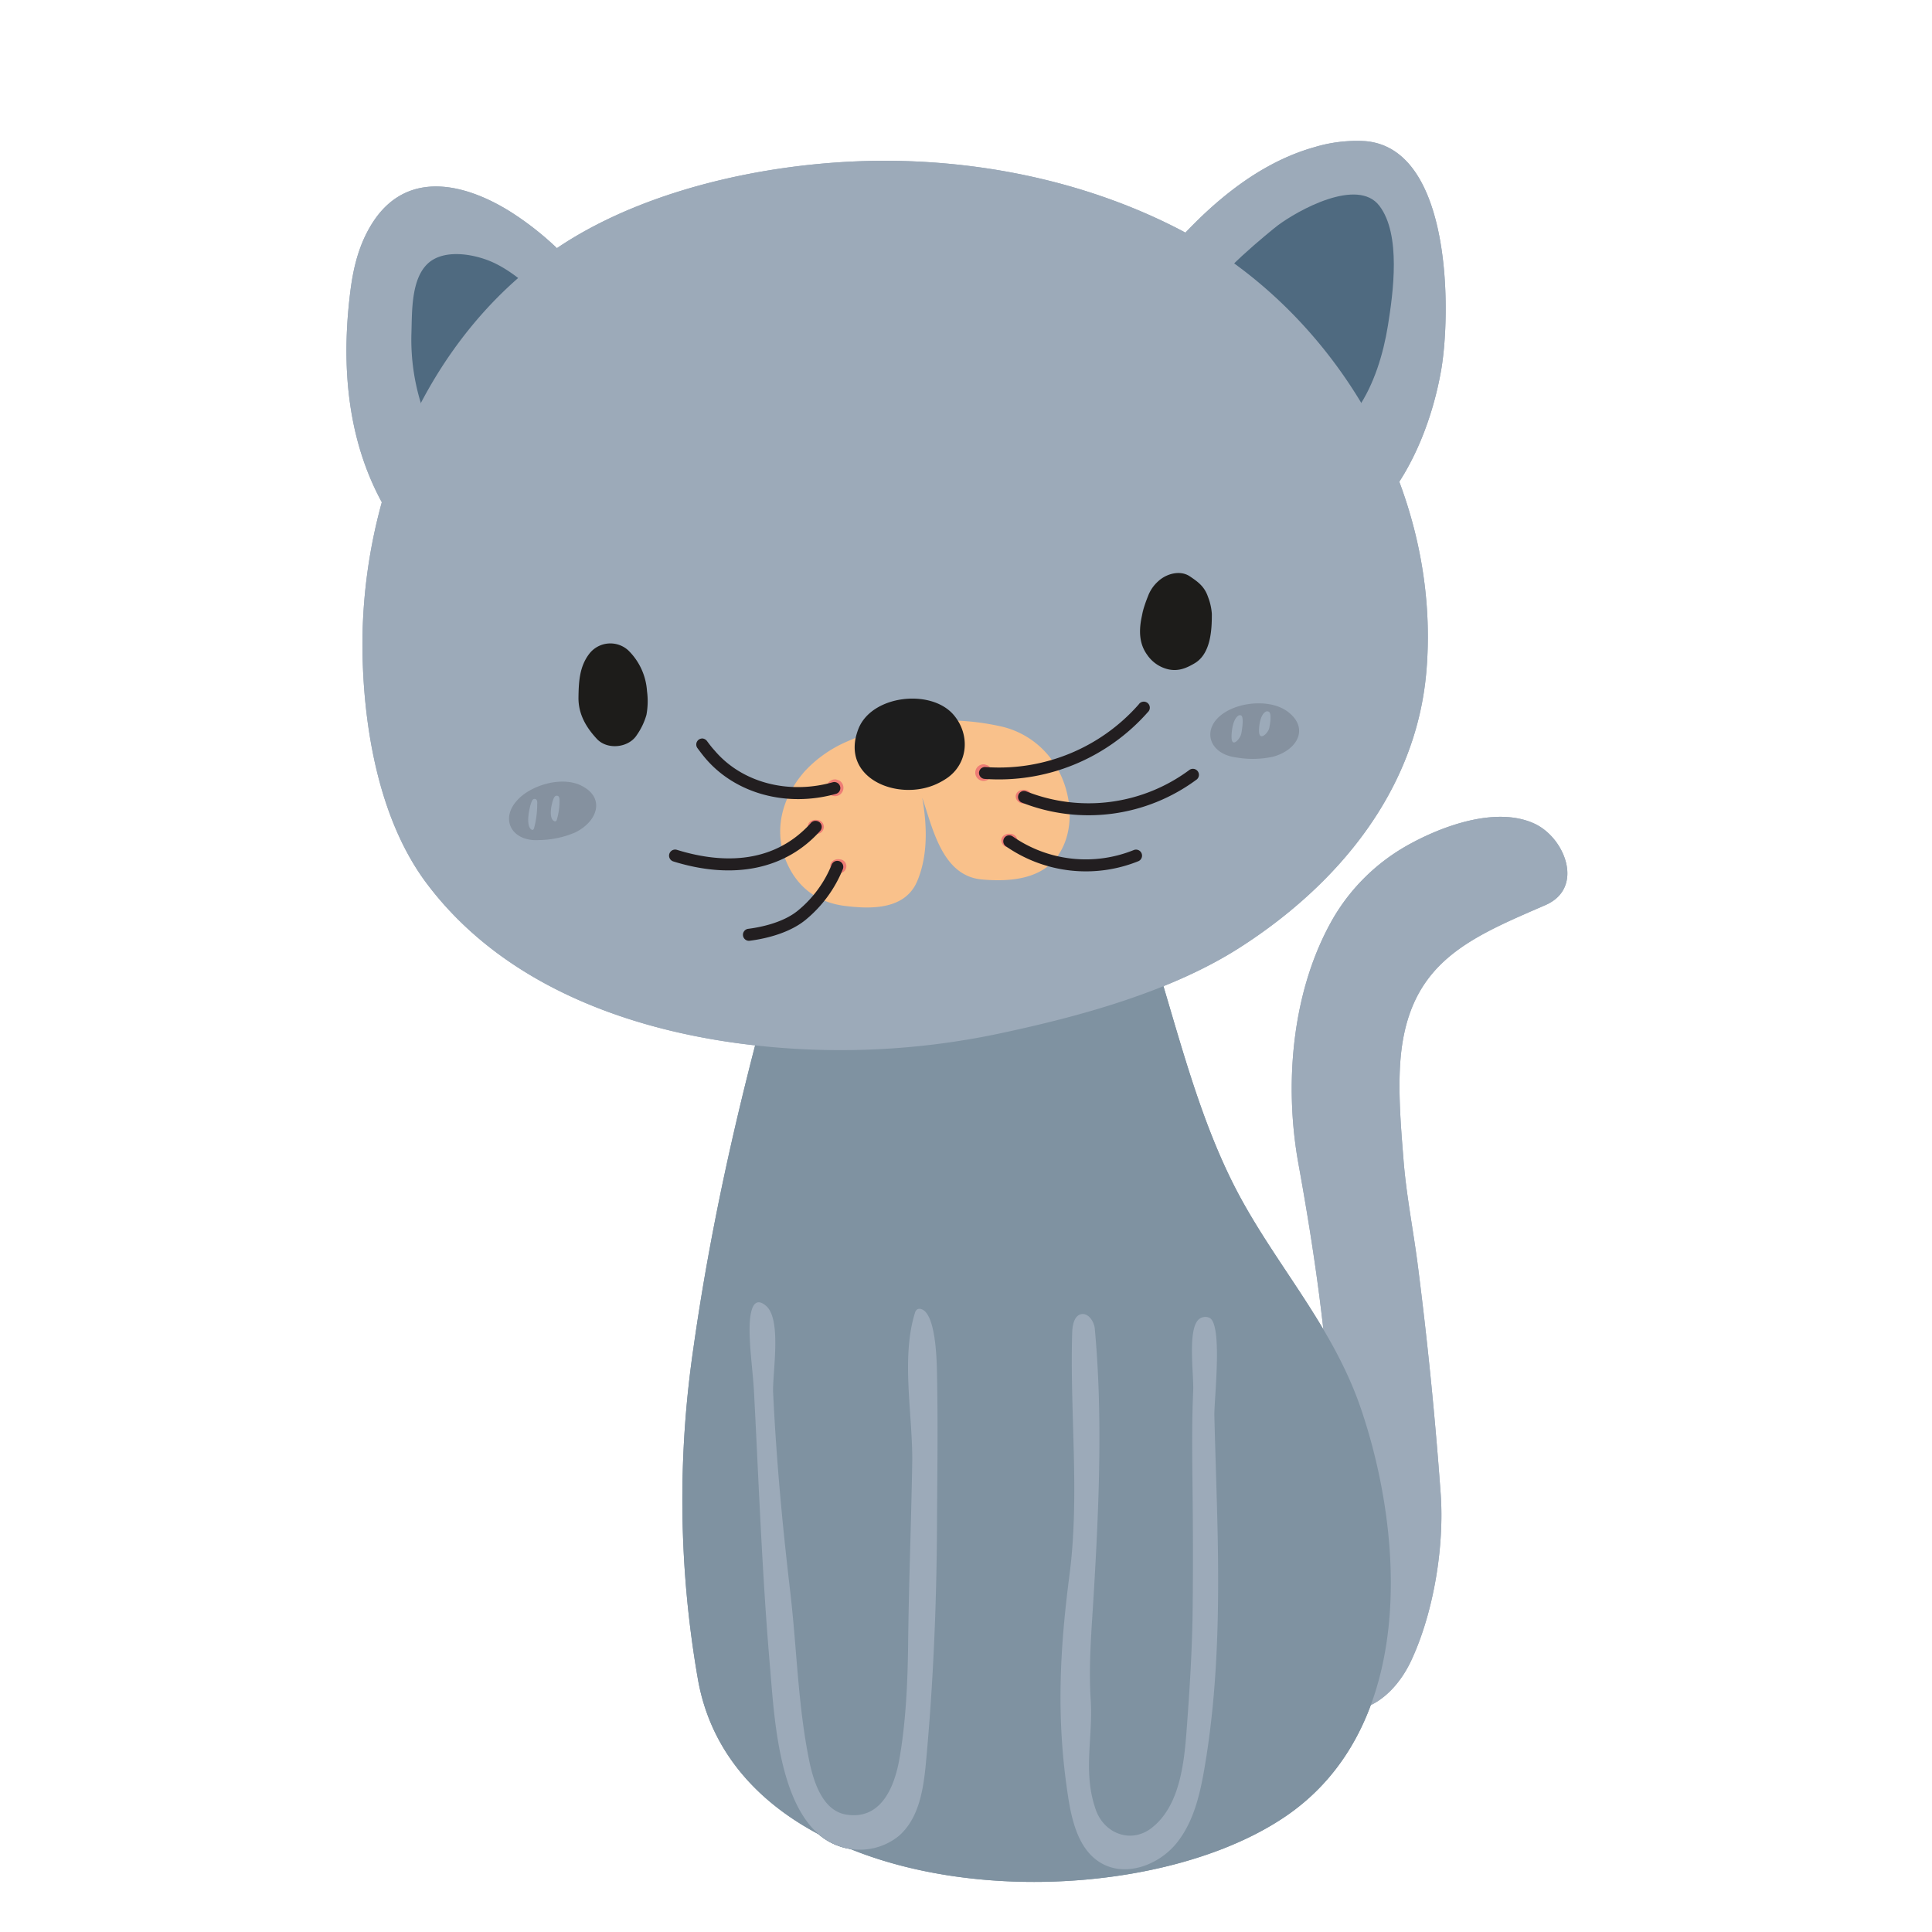 <svg id="Layer_1" data-name="Layer 1" xmlns="http://www.w3.org/2000/svg" viewBox="0 0 500 500"><defs><style>.cls-1{fill:#9caab9;}.cls-2{fill:#7f92a1;}.cls-3{fill:#4f6a80;}.cls-4{fill:#221e20;}.cls-5{fill:#f9c18b;}.cls-6{fill:#ee7d75;}.cls-7{fill:#1d1d1d;}.cls-8{fill:#85919f;}.cls-9{fill:#1d1c1a;}</style></defs><title>Artboard 1 copy 3</title><g id="_Group_" data-name="&lt;Group&gt;"><path id="_Path_" data-name="&lt;Path&gt;" class="cls-1" d="M364.09,218.86a51.49,51.49,0,0,0-18.79,18.31c-11,18.73-13,43.26-9.3,63.83,4,22.07,7.26,44.17,8.45,66.62.79,14.84,5.23,27.79-4.35,41a64.53,64.53,0,0,0-5.1,7.26,18.76,18.76,0,0,0,2.14,20.42c10.15,12,22.46,5.5,28.09-6.56,5.83-12.49,8.6-29.57,7.61-43.26q-2.14-29.58-5.91-59c-1.17-9.15-3-18.22-3.71-27.43-.7-8.86-1.62-19.52-.52-28.33,2.88-23.09,18.2-29.2,37.27-37.49,10.12-4.41,5.12-17.34-2.81-21.05C387.2,208.54,373,213.83,364.09,218.86Z"/><path id="_Path_2" data-name="&lt;Path&gt;" class="cls-2" d="M308.1,278.42c-3.79-11.76-7-23.76-10.71-35.23-6.22-19.21-9.55-45.76-28.1-57.51-32.31-20.46-52.24,10.53-60.78,38.66-12.46,41.07-23,81.72-29.06,124.6a270.15,270.15,0,0,0,1.13,85.42c10.23,59.51,110.49,64.43,152.45,35.49,33-22.79,30.66-71.28,19.28-105-7.09-21-21.21-36.34-31.39-55.1C315.59,299.9,311.6,289.26,308.1,278.42Z"/><path id="_Path_3" data-name="&lt;Path&gt;" class="cls-1" d="M299.19,68.85c-1.18,1.45,58.95,61.28,58.95,61.28,7.88-9.42,12.7-22.29,14.81-34.22,2.58-14.62,2.92-57.48-19.6-59.38a37.75,37.75,0,0,0-13.11,1.54C323.51,42.75,309.9,55.77,299.19,68.85Z"/><path id="_Path_4" data-name="&lt;Path&gt;" class="cls-3" d="M315.09,74.5l36.28,31.21c4.25-6.2,6.64-14.12,7.82-21.44,1.36-8.46,3.46-23.56-2.2-31s-21.14,1.18-26.36,5.11C329.26,59.43,312.93,72.65,315.09,74.5Z"/><path id="_Path_5" data-name="&lt;Path&gt;" class="cls-1" d="M106.34,141.09C90.71,122.26,87.72,98.67,90.68,75.31c.79-6.25,2.28-12.22,5.69-17.59,8.83-13.88,23.8-10.35,35.61-3A78.17,78.17,0,0,1,145.14,65.2c1.48,1.44,14.6,15.09,13.69,16.13Z"/><path id="_Path_6" data-name="&lt;Path&gt;" class="cls-3" d="M117.1,120.72a55.9,55.9,0,0,1-10.62-34.61c.17-5.37-.11-13.74,4.16-17.83s12.62-2.51,17.53-.1,9.23,6.39,13.32,10.25c1.93,1.81,6.27,4.37,5.62,7.18-.4,1.74-4.23,4.18-5.42,5.49-3.6,4-6.87,8.27-10.29,12.39Q124.24,112.1,117.1,120.72Z"/><path id="_Path_7" data-name="&lt;Path&gt;" class="cls-1" d="M259.13,267.37c20.63-4.4,44.13-10.81,61.9-22.25,25.14-16.16,45.38-40.36,48.09-71.07,4.14-46.88-23.53-94.51-65.57-115.53-21.64-10.82-46-16.24-70.13-16.86-29.07-.75-64.53,6-88.95,22.33-34.83,23.28-52,66.66-50.59,107.58.64,19.11,4.79,41.29,16.43,56.9,18.88,25.28,49.71,37.24,80.08,41.44a198.58,198.58,0,0,0,67.81-2.34Z"/><path class="cls-4" d="M147.66,194a1.57,1.57,0,0,1-1.51-1.17,21.1,21.1,0,0,1,2-15.62,13.81,13.81,0,0,1,8.75-6.52,15.64,15.64,0,0,1,12.29,1.77c4.34,2.73,7.61,7.93,9,14.25a1.56,1.56,0,0,1-3,.66c-1.18-5.51-3.94-10-7.58-12.28a12.45,12.45,0,0,0-9.9-1.37,10.76,10.76,0,0,0-6.81,5.1A17.83,17.83,0,0,0,149.17,192a1.57,1.57,0,0,1-1.12,1.9A1.74,1.74,0,0,1,147.66,194Z"/><path class="cls-4" d="M289.71,174.85a1.56,1.56,0,0,1-1.55-1.37c-.8-6.49.92-17.21,8.95-20.13,4.79-1.74,11.79-.55,14.74,4.41,2.51,4.23,3,10.55,2.76,14.68a1.56,1.56,0,0,1-3.11-.22c.29-4-.32-9.5-2.33-12.87s-7.35-4.39-11-3.07c-6.27,2.28-7.57,11.53-6.92,16.82a1.56,1.56,0,0,1-1.35,1.74Z"/><path id="_Path_8" data-name="&lt;Path&gt;" class="cls-2" d="M193.94,339.56c2,30.87,2.74,61.64,5.36,92.71,1.14,13.49,2.53,40,17.61,45.42a16,16,0,0,0,15.57-2.48c5.31-4.53,6.47-12.16,7.11-19.11,3.65-39.19,2.17-76.37.71-115.55Z"/><path id="_Path_9" data-name="&lt;Path&gt;" class="cls-1" d="M209.48,455.94c-3-14.54-3.24-29.39-5-44.28-2-17-3.58-34.08-4.39-51.19-.24-5,2.32-19-1.86-22.54-4.59-3.86-4.26,5.88-4.22,7.5.14,5.08.89,10.13,1.15,15.21.42,8.05.8,16.11,1.19,24.16.78,15.84,1.63,31.67,3,47.47,1.14,13.49,2.53,40,17.61,45.42a16,16,0,0,0,15.57-2.48c5.31-4.53,6.47-12.16,7.11-19.11,1.87-20.13,2.73-40.35,2.85-60.56.07-13.5.28-26.76,0-40.35-.07-3.34-.33-15.14-4-16.37a1.36,1.36,0,0,0-1.05,0,1.68,1.68,0,0,0-.67,1c-3.65,11.84-.49,26.59-.69,38.83-.26,15.63-.89,31.26-1.06,46.9-.11,9.63-.57,20.14-2.26,29.69-1.27,7.21-4.73,15.73-13.57,14.4C213.21,468.82,210.71,461.8,209.48,455.94Z"/><path id="_Path_10" data-name="&lt;Path&gt;" class="cls-2" d="M276.6,340.62c.08,21.71,3,45.48.18,67-2.54,19.6-3.46,37.24-.37,57.28,1,6.6,2.84,14,8.61,17.31,6.32,3.66,14.85.51,19.45-5.16s6.2-13.14,7.4-20.34c6.4-38.27,1.67-75.3,2.24-113.71Z"/><path id="_Path_11" data-name="&lt;Path&gt;" class="cls-1" d="M283.05,342.67c-.55-1.59-1.93-3-3.47-2.5s-2,2.68-2.09,4.43c-.67,21,2,42.19-.71,63-2.54,19.6-3.46,37.24-.37,57.28,1,6.6,2.84,14,8.61,17.31,6.32,3.66,14.85.51,19.45-5.16s6.2-13.14,7.4-20.34c3.31-19.81,3.65-39.92,3.25-59.95-.21-10.14-.6-20.28-.84-30.42-.09-3.91,2.18-23.29-1.19-25.23a2.58,2.58,0,0,0-3.13.66c-2.55,3-1,14-1.16,18.08-.41,9.34-.23,18.07-.15,27.37.1,10,.11,20.21,0,30.13-.15,10.12-.8,20.52-1.57,30.63-.65,8.49-1.79,19.54-9.1,25.16-5.19,4-12.14,1.54-14.37-4.71-3.44-9.67-.71-18.63-1.33-28.4-.59-9.17.22-18.12.77-27.38,1.37-22.89,2.37-46.25.27-68.88A4.71,4.71,0,0,0,283.05,342.67Z"/><g id="_Group_2" data-name="&lt;Group&gt;"><path id="_Path_12" data-name="&lt;Path&gt;" class="cls-5" d="M273.12,198a22.39,22.39,0,0,0-13.4-9.85A63.89,63.89,0,0,0,219,192a32.33,32.33,0,0,0-10.71,7.58c-5.59,6.32-8.07,14.57-5.13,22.53,2.63,7.08,8,11.36,15.33,12.32,7.07.91,15.82,1,18.92-6.47,4.05-9.7,1.69-21.72-1.07-31.45a36.73,36.73,0,0,0,2.43,10.21c2.66,7.8,5.13,19.93,15.28,20.88,6.75.62,14.94.11,19.35-5.64C278.53,215.25,277.47,204.85,273.12,198Z"/><path id="_Path_13" data-name="&lt;Path&gt;" class="cls-6" d="M254.8,197.82a2.15,2.15,0,1,0,.8.26Z"/><path id="_Path_14" data-name="&lt;Path&gt;" class="cls-6" d="M216.38,201.72a2.17,2.17,0,1,0,.81.27Z"/><path id="_Path_15" data-name="&lt;Path&gt;" class="cls-6" d="M265.26,204.43a2.28,2.28,0,0,0-.78,0c-2.37.49-2,3.29.29,3.53A1.79,1.79,0,1,0,265.26,204.43Z"/><path id="_Path_16" data-name="&lt;Path&gt;" class="cls-6" d="M211.45,212.21a2.05,2.05,0,0,0-.78,0c-2.37.48-2,3.29.29,3.52A1.79,1.79,0,1,0,211.45,212.21Z"/><path id="_Path_17" data-name="&lt;Path&gt;" class="cls-6" d="M261.53,215.81a2.07,2.07,0,0,0-.78,0c-2.37.48-2,3.28.29,3.52A1.79,1.79,0,1,0,261.53,215.81Z"/><path id="_Path_18" data-name="&lt;Path&gt;" class="cls-6" d="M217.28,222.39a2.07,2.07,0,0,0-.78,0c-2.37.48-2,3.28.29,3.52A1.79,1.79,0,1,0,217.28,222.39Z"/></g><path id="_Path_19" data-name="&lt;Path&gt;" class="cls-7" d="M245.09,201.37c5.45-3.77,6.06-11.19,1.76-16.3-5.83-6.92-21.24-5.22-24.69,3.55-5,12.83,10.38,19,20.45,14.17A18,18,0,0,0,245.09,201.37Z"/><path class="cls-4" d="M255.39,201a1.56,1.56,0,0,1-1.13-2.63,51.35,51.35,0,0,1,43-15.43,1.56,1.56,0,0,1-.38,3.09,48.13,48.13,0,0,0-40.32,14.48A1.58,1.58,0,0,1,255.39,201Z"/><path class="cls-4" d="M308.63,213.21a1.55,1.55,0,0,1-.95-.32,43.78,43.78,0,0,0-42.25-5.69,1.55,1.55,0,1,1-1.16-2.88,46.91,46.91,0,0,1,45.3,6.1,1.55,1.55,0,0,1-.94,2.79Z"/><path class="cls-4" d="M293.75,226.1a1.53,1.53,0,0,1-1-.4A33.14,33.14,0,0,0,262,218.6a1.56,1.56,0,1,1-.86-3,36.28,36.28,0,0,1,33.62,7.78,1.55,1.55,0,0,1-1,2.71Z"/><path class="cls-4" d="M175.12,225.78a1.55,1.55,0,0,1-1.25-2.49c8-10.69,21.15-14.68,37.11-11.24a1.56,1.56,0,0,1-.66,3c-10.39-2.24-24.72-2.31-33.95,10.06A1.57,1.57,0,0,1,175.12,225.78Z"/><path class="cls-4" d="M194,243.82a1.75,1.75,0,0,1-.54-.09,1.58,1.58,0,0,1-.92-2,32.93,32.93,0,0,1,9.34-13.43c4.62-4,11.61-5.37,14.39-5.78a1.56,1.56,0,0,1,.46,3.08c-2.52.37-8.81,1.6-12.82,5.06a29.71,29.71,0,0,0-8.45,12.16A1.55,1.55,0,0,1,194,243.82Z"/><path class="cls-4" d="M215.92,205.56a1.54,1.54,0,0,1-1-.39c-.79-.7-1.58-1.4-2.41-2-8.52-6.7-20.94-7.45-31.66-1.92a1.56,1.56,0,0,1-1.43-2.77c11.79-6.09,25.54-5.21,35,2.24.88.69,1.72,1.43,2.55,2.17a1.56,1.56,0,0,1-1,2.72Z"/><path id="_Path_20" data-name="&lt;Path&gt;" class="cls-8" d="M316.68,184.57c-5.89,4-3.89,10.57,3.27,11.46a24.87,24.87,0,0,0,9.5-.19c6.31-1.71,9.42-7.34,3.91-11.59-4.21-3.25-11.94-2.72-16.4.14Z"/><path id="_Path_21" data-name="&lt;Path&gt;" class="cls-8" d="M134.18,206.77c-5,5-1.87,11.1,5.34,10.64a24.68,24.68,0,0,0,9.29-1.95c5.89-2.85,7.89-9,1.69-12.11-4.74-2.42-12.23-.46-16.09,3.18Z"/><path id="_Path_22" data-name="&lt;Path&gt;" class="cls-1" d="M137.45,214.63a.51.51,0,0,0,.4.13c.2,0,.31-.27.38-.47a24.45,24.45,0,0,0,.8-6.22c.05-.52,0-1.21-.55-1.3s-.77.39-.93.8C137,208.93,136,213.52,137.45,214.63Z"/><path id="_Path_23" data-name="&lt;Path&gt;" class="cls-1" d="M143.33,212.46a.6.6,0,0,0,.39.11.53.53,0,0,0,.37-.38,17,17,0,0,0,.71-5.16c0-.43-.06-1-.57-1.09s-.76.31-.92.65C142.8,207.71,141.87,211.51,143.33,212.46Z"/><path id="_Path_24" data-name="&lt;Path&gt;" class="cls-1" d="M318.73,190.87c.07,2.77,2.21.38,2.51-1,.19-.93.69-4,.06-4.65a.73.73,0,0,0-.91.06C319.05,186.22,318.69,189.36,318.73,190.87Z"/><path id="_Path_25" data-name="&lt;Path&gt;" class="cls-1" d="M325.84,189.36c.11,2.53,2.33.38,2.62-.88.2-.84.68-3.65,0-4.23a.86.86,0,0,0-1,0C326.12,185.13,325.78,188,325.84,189.36Z"/></g><g id="_Group_3" data-name="&lt;Group&gt;"><path id="_Path_26" data-name="&lt;Path&gt;" class="cls-1" d="M364.09,218.86a51.49,51.49,0,0,0-18.79,18.31c-11,18.73-13,43.26-9.3,63.83,4,22.07,7.26,44.17,8.45,66.62.79,14.84,5.23,27.79-4.35,41a64.53,64.53,0,0,0-5.1,7.26,18.76,18.76,0,0,0,2.14,20.42c10.15,12,22.46,5.5,28.09-6.56,5.83-12.49,8.6-29.57,7.61-43.26q-2.14-29.58-5.91-59c-1.17-9.15-3-18.22-3.71-27.43-.7-8.86-1.62-19.52-.52-28.33,2.88-23.09,18.2-29.2,37.27-37.49,10.12-4.41,5.12-17.34-2.81-21.05C387.2,208.54,373,213.83,364.09,218.86Z"/><path id="_Path_27" data-name="&lt;Path&gt;" class="cls-2" d="M308.1,278.42c-3.79-11.76-7-23.76-10.71-35.23-6.22-19.21-9.55-45.76-28.1-57.51-32.31-20.46-52.24,10.53-60.78,38.66-12.46,41.07-23,81.72-29.06,124.6a270.15,270.15,0,0,0,1.13,85.42c10.23,59.51,110.49,64.43,152.45,35.49,33-22.79,30.66-71.28,19.28-105-7.09-21-21.21-36.34-31.39-55.1C315.59,299.9,311.6,289.26,308.1,278.42Z"/><path id="_Path_28" data-name="&lt;Path&gt;" class="cls-1" d="M299.19,68.85c-1.18,1.45,58.95,61.28,58.95,61.28,7.88-9.42,12.7-22.29,14.81-34.22,2.58-14.62,2.92-57.48-19.6-59.38a37.75,37.75,0,0,0-13.11,1.54C323.51,42.75,309.9,55.77,299.19,68.85Z"/><path id="_Path_29" data-name="&lt;Path&gt;" class="cls-3" d="M315.09,74.5l36.28,31.21c4.25-6.2,6.64-14.12,7.82-21.44,1.36-8.46,3.46-23.56-2.2-31s-21.14,1.18-26.36,5.11C329.26,59.43,312.93,72.65,315.09,74.5Z"/><path id="_Path_30" data-name="&lt;Path&gt;" class="cls-1" d="M106.34,141.09C90.71,122.26,87.72,98.67,90.68,75.31c.79-6.25,2.28-12.22,5.69-17.59,8.83-13.88,23.8-10.35,35.61-3A78.17,78.17,0,0,1,145.14,65.2c1.48,1.44,14.6,15.09,13.69,16.13Z"/><path id="_Path_31" data-name="&lt;Path&gt;" class="cls-3" d="M117.1,120.72a55.9,55.9,0,0,1-10.62-34.61c.17-5.37-.11-13.74,4.16-17.83s12.62-2.51,17.53-.1,9.23,6.39,13.32,10.25c1.93,1.81,6.27,4.37,5.62,7.18-.4,1.74-4.23,4.18-5.42,5.49-3.6,4-6.87,8.27-10.29,12.39Q124.24,112.1,117.1,120.72Z"/><path id="_Path_32" data-name="&lt;Path&gt;" class="cls-1" d="M259.13,267.37c20.63-4.4,44.13-10.81,61.9-22.25,25.14-16.16,45.38-40.36,48.09-71.07,4.14-46.88-23.53-94.51-65.57-115.53-21.64-10.82-46-16.24-70.13-16.86-29.07-.75-64.53,6-88.95,22.33-34.83,23.28-52,66.66-50.59,107.58.64,19.11,4.79,41.29,16.43,56.9,18.88,25.28,49.71,37.24,80.08,41.44a198.58,198.58,0,0,0,67.81-2.34Z"/><path id="_Path_33" data-name="&lt;Path&gt;" class="cls-2" d="M193.94,339.56c2,30.87,2.74,61.64,5.36,92.71,1.14,13.49,2.53,40,17.61,45.42a16,16,0,0,0,15.57-2.48c5.31-4.53,6.47-12.16,7.11-19.11,3.65-39.19,2.17-76.37.71-115.55Z"/><path id="_Path_34" data-name="&lt;Path&gt;" class="cls-1" d="M209.48,455.94c-3-14.54-3.24-29.39-5-44.28-2-17-3.58-34.08-4.39-51.19-.24-5,2.32-19-1.86-22.54-4.59-3.86-4.26,5.88-4.22,7.5.14,5.08.89,10.13,1.15,15.21.42,8.05.8,16.11,1.19,24.16.78,15.84,1.63,31.67,3,47.47,1.14,13.49,2.53,40,17.61,45.42a16,16,0,0,0,15.57-2.48c5.31-4.53,6.47-12.16,7.11-19.11,1.87-20.13,2.73-40.35,2.85-60.56.07-13.5.28-26.76,0-40.35-.07-3.34-.33-15.14-4-16.37a1.36,1.36,0,0,0-1.05,0,1.68,1.68,0,0,0-.67,1c-3.65,11.84-.49,26.59-.69,38.83-.26,15.63-.89,31.26-1.06,46.9-.11,9.63-.57,20.14-2.26,29.69-1.27,7.21-4.73,15.73-13.57,14.4C213.21,468.82,210.71,461.8,209.48,455.94Z"/><path id="_Path_35" data-name="&lt;Path&gt;" class="cls-2" d="M276.6,340.62c.08,21.71,3,45.48.18,67-2.54,19.6-3.46,37.24-.37,57.28,1,6.6,2.84,14,8.61,17.31,6.32,3.66,14.85.51,19.45-5.16s6.2-13.14,7.4-20.34c6.4-38.27,1.67-75.3,2.24-113.71Z"/><path id="_Path_36" data-name="&lt;Path&gt;" class="cls-1" d="M283.05,342.67c-.55-1.59-1.93-3-3.47-2.5s-2,2.68-2.09,4.43c-.67,21,2,42.19-.71,63-2.54,19.6-3.46,37.24-.37,57.28,1,6.6,2.84,14,8.61,17.31,6.32,3.66,14.85.51,19.45-5.16s6.2-13.14,7.4-20.34c3.31-19.81,3.65-39.92,3.25-59.95-.21-10.14-.6-20.28-.84-30.42-.09-3.91,2.18-23.29-1.19-25.23a2.58,2.58,0,0,0-3.13.66c-2.55,3-1,14-1.16,18.08-.41,9.34-.23,18.07-.15,27.37.1,10,.11,20.21,0,30.13-.15,10.12-.8,20.52-1.57,30.63-.65,8.49-1.79,19.54-9.1,25.16-5.19,4-12.14,1.54-14.37-4.71-3.44-9.67-.71-18.63-1.33-28.4-.59-9.17.22-18.12.77-27.38,1.37-22.89,2.37-46.25.27-68.88A4.71,4.71,0,0,0,283.05,342.67Z"/><g id="_Group_4" data-name="&lt;Group&gt;"><path id="_Path_37" data-name="&lt;Path&gt;" class="cls-5" d="M273.12,198a22.39,22.39,0,0,0-13.4-9.85A63.89,63.89,0,0,0,219,192a32.33,32.33,0,0,0-10.71,7.58c-5.59,6.32-8.07,14.57-5.13,22.53,2.63,7.08,8,11.36,15.33,12.32,7.07.91,15.82,1,18.92-6.47,4.05-9.7,1.69-21.72-1.07-31.45a36.73,36.73,0,0,0,2.43,10.21c2.66,7.8,5.13,19.93,15.28,20.88,6.75.62,14.94.11,19.35-5.64C278.53,215.25,277.47,204.85,273.12,198Z"/><path id="_Path_38" data-name="&lt;Path&gt;" class="cls-6" d="M254.8,197.82a2.15,2.15,0,1,0,.8.26Z"/><path id="_Path_39" data-name="&lt;Path&gt;" class="cls-6" d="M216.38,201.72a2.17,2.17,0,1,0,.81.27Z"/><path id="_Path_40" data-name="&lt;Path&gt;" class="cls-6" d="M265.26,204.43a2.28,2.28,0,0,0-.78,0c-2.37.49-2,3.29.29,3.53A1.79,1.79,0,1,0,265.26,204.43Z"/><path id="_Path_41" data-name="&lt;Path&gt;" class="cls-6" d="M211.45,212.21a2.05,2.05,0,0,0-.78,0c-2.37.48-2,3.29.29,3.52A1.79,1.79,0,1,0,211.45,212.21Z"/><path id="_Path_42" data-name="&lt;Path&gt;" class="cls-6" d="M261.53,215.81a2.07,2.07,0,0,0-.78,0c-2.37.48-2,3.28.29,3.52A1.79,1.79,0,1,0,261.53,215.81Z"/><path id="_Path_43" data-name="&lt;Path&gt;" class="cls-6" d="M217.28,222.39a2.07,2.07,0,0,0-.78,0c-2.37.48-2,3.28.29,3.52A1.79,1.79,0,1,0,217.28,222.39Z"/></g><path id="_Path_44" data-name="&lt;Path&gt;" class="cls-7" d="M245.09,201.37c5.45-3.77,6.06-11.19,1.76-16.3-5.83-6.92-21.24-5.22-24.69,3.55-5,12.83,10.38,19,20.45,14.17A18,18,0,0,0,245.09,201.37Z"/><path class="cls-4" d="M253.88,198.9a1.59,1.59,0,0,0-.51,1,1.56,1.56,0,0,0,1.43,1.68,51.39,51.39,0,0,0,42.26-17.28,1.56,1.56,0,1,0-2.36-2,48.14,48.14,0,0,1-39.65,16.21A1.58,1.58,0,0,0,253.88,198.9Z"/><path class="cls-4" d="M264.6,204.75a1.6,1.6,0,0,1,1,.06,43.75,43.75,0,0,0,42.27-5.59,1.56,1.56,0,0,1,1.88,2.48,47,47,0,0,1-45.32,6,1.57,1.57,0,0,1-.86-2A1.58,1.58,0,0,1,264.6,204.75Z"/><path class="cls-4" d="M261,216.19a1.61,1.61,0,0,1,1.09.28A33.11,33.11,0,0,0,293.4,220a1.56,1.56,0,0,1,1.2,2.88A36.29,36.29,0,0,1,260.3,219a1.56,1.56,0,0,1-.36-2.18A1.54,1.54,0,0,1,261,216.19Z"/><path class="cls-4" d="M211.24,212.45a1.58,1.58,0,0,1,.9.39,1.55,1.55,0,0,1,.12,2.2c-8.89,9.94-22.37,12.75-38,7.9a1.56,1.56,0,0,1,.93-3c10.15,3.15,24.41,4.5,34.71-7A1.54,1.54,0,0,1,211.24,212.45Z"/><path class="cls-4" d="M216.74,222.79a1.73,1.73,0,0,1,.54.11,1.57,1.57,0,0,1,.86,2,33,33,0,0,1-9.68,13.18c-4.73,3.86-11.75,5.06-14.55,5.4a1.56,1.56,0,0,1-.37-3.09c2.53-.31,8.85-1.37,12.94-4.72a29.72,29.72,0,0,0,8.77-11.93A1.57,1.57,0,0,1,216.74,222.79Z"/><path class="cls-4" d="M182,191.15a1.64,1.64,0,0,1,.94.59c.63.85,1.26,1.69,2,2.49,7,8.27,19,11.49,30.64,8.2a1.56,1.56,0,0,1,.84,3c-12.77,3.61-26.06,0-33.86-9.18-.72-.85-1.39-1.74-2.06-2.64a1.56,1.56,0,0,1,1.55-2.46Z"/><path id="_Path_45" data-name="&lt;Path&gt;" class="cls-8" d="M316.68,184.57c-5.89,4-3.89,10.57,3.27,11.46a24.87,24.87,0,0,0,9.5-.19c6.31-1.71,9.42-7.34,3.91-11.59-4.21-3.25-11.94-2.72-16.4.14Z"/><path id="_Path_46" data-name="&lt;Path&gt;" class="cls-8" d="M134.18,206.77c-5,5-1.87,11.1,5.34,10.64a24.68,24.68,0,0,0,9.29-1.95c5.89-2.85,7.89-9,1.69-12.11-4.74-2.42-12.23-.46-16.09,3.18Z"/><path id="_Path_47" data-name="&lt;Path&gt;" class="cls-1" d="M137.45,214.63a.51.51,0,0,0,.4.13c.2,0,.31-.27.38-.47a24.45,24.45,0,0,0,.8-6.22c.05-.52,0-1.21-.55-1.3s-.77.39-.93.8C137,208.93,136,213.52,137.45,214.63Z"/><path id="_Path_48" data-name="&lt;Path&gt;" class="cls-1" d="M143.33,212.46a.6.6,0,0,0,.39.11.53.53,0,0,0,.37-.38,17,17,0,0,0,.71-5.16c0-.43-.06-1-.57-1.09s-.76.31-.92.65C142.8,207.71,141.87,211.51,143.33,212.46Z"/><path id="_Path_49" data-name="&lt;Path&gt;" class="cls-1" d="M318.73,190.87c.07,2.77,2.21.38,2.51-1,.19-.93.69-4,.06-4.65a.73.73,0,0,0-.91.06C319.05,186.22,318.69,189.36,318.73,190.87Z"/><path id="_Path_50" data-name="&lt;Path&gt;" class="cls-1" d="M325.84,189.36c.11,2.53,2.33.38,2.62-.88.2-.84.68-3.65,0-4.23a.86.86,0,0,0-1,0C326.12,185.13,325.78,188,325.84,189.36Z"/></g><path class="cls-9" d="M307.9,149.14c-2.46-1.64-6-.7-8.11,1.25a9.6,9.6,0,0,0-2.69,3.91,36.71,36.71,0,0,0-1.63,5c.24-.8.47-1.6.7-2.4-1.2,4.13-2.06,8.78.74,12.6a9.12,9.12,0,0,0,5.61,3.76c2.53.48,4.46-.32,6.61-1.58,4.15-2.42,4.52-8.43,4.49-12.86a14.89,14.89,0,0,0-1-4.37C311.71,151.76,310,150.55,307.9,149.14Z"/><path class="cls-9" d="M152.51,169.19c-2.54,3.32-2.74,7.18-2.8,11.29-.06,4.34,2,7.78,4.75,10.74s8.27,2.3,10.35-1A17.45,17.45,0,0,0,167.3,185a19.68,19.68,0,0,0,.14-6.18,16.21,16.21,0,0,0-4.89-10.55A6.89,6.89,0,0,0,152.51,169.19Z"/></svg>